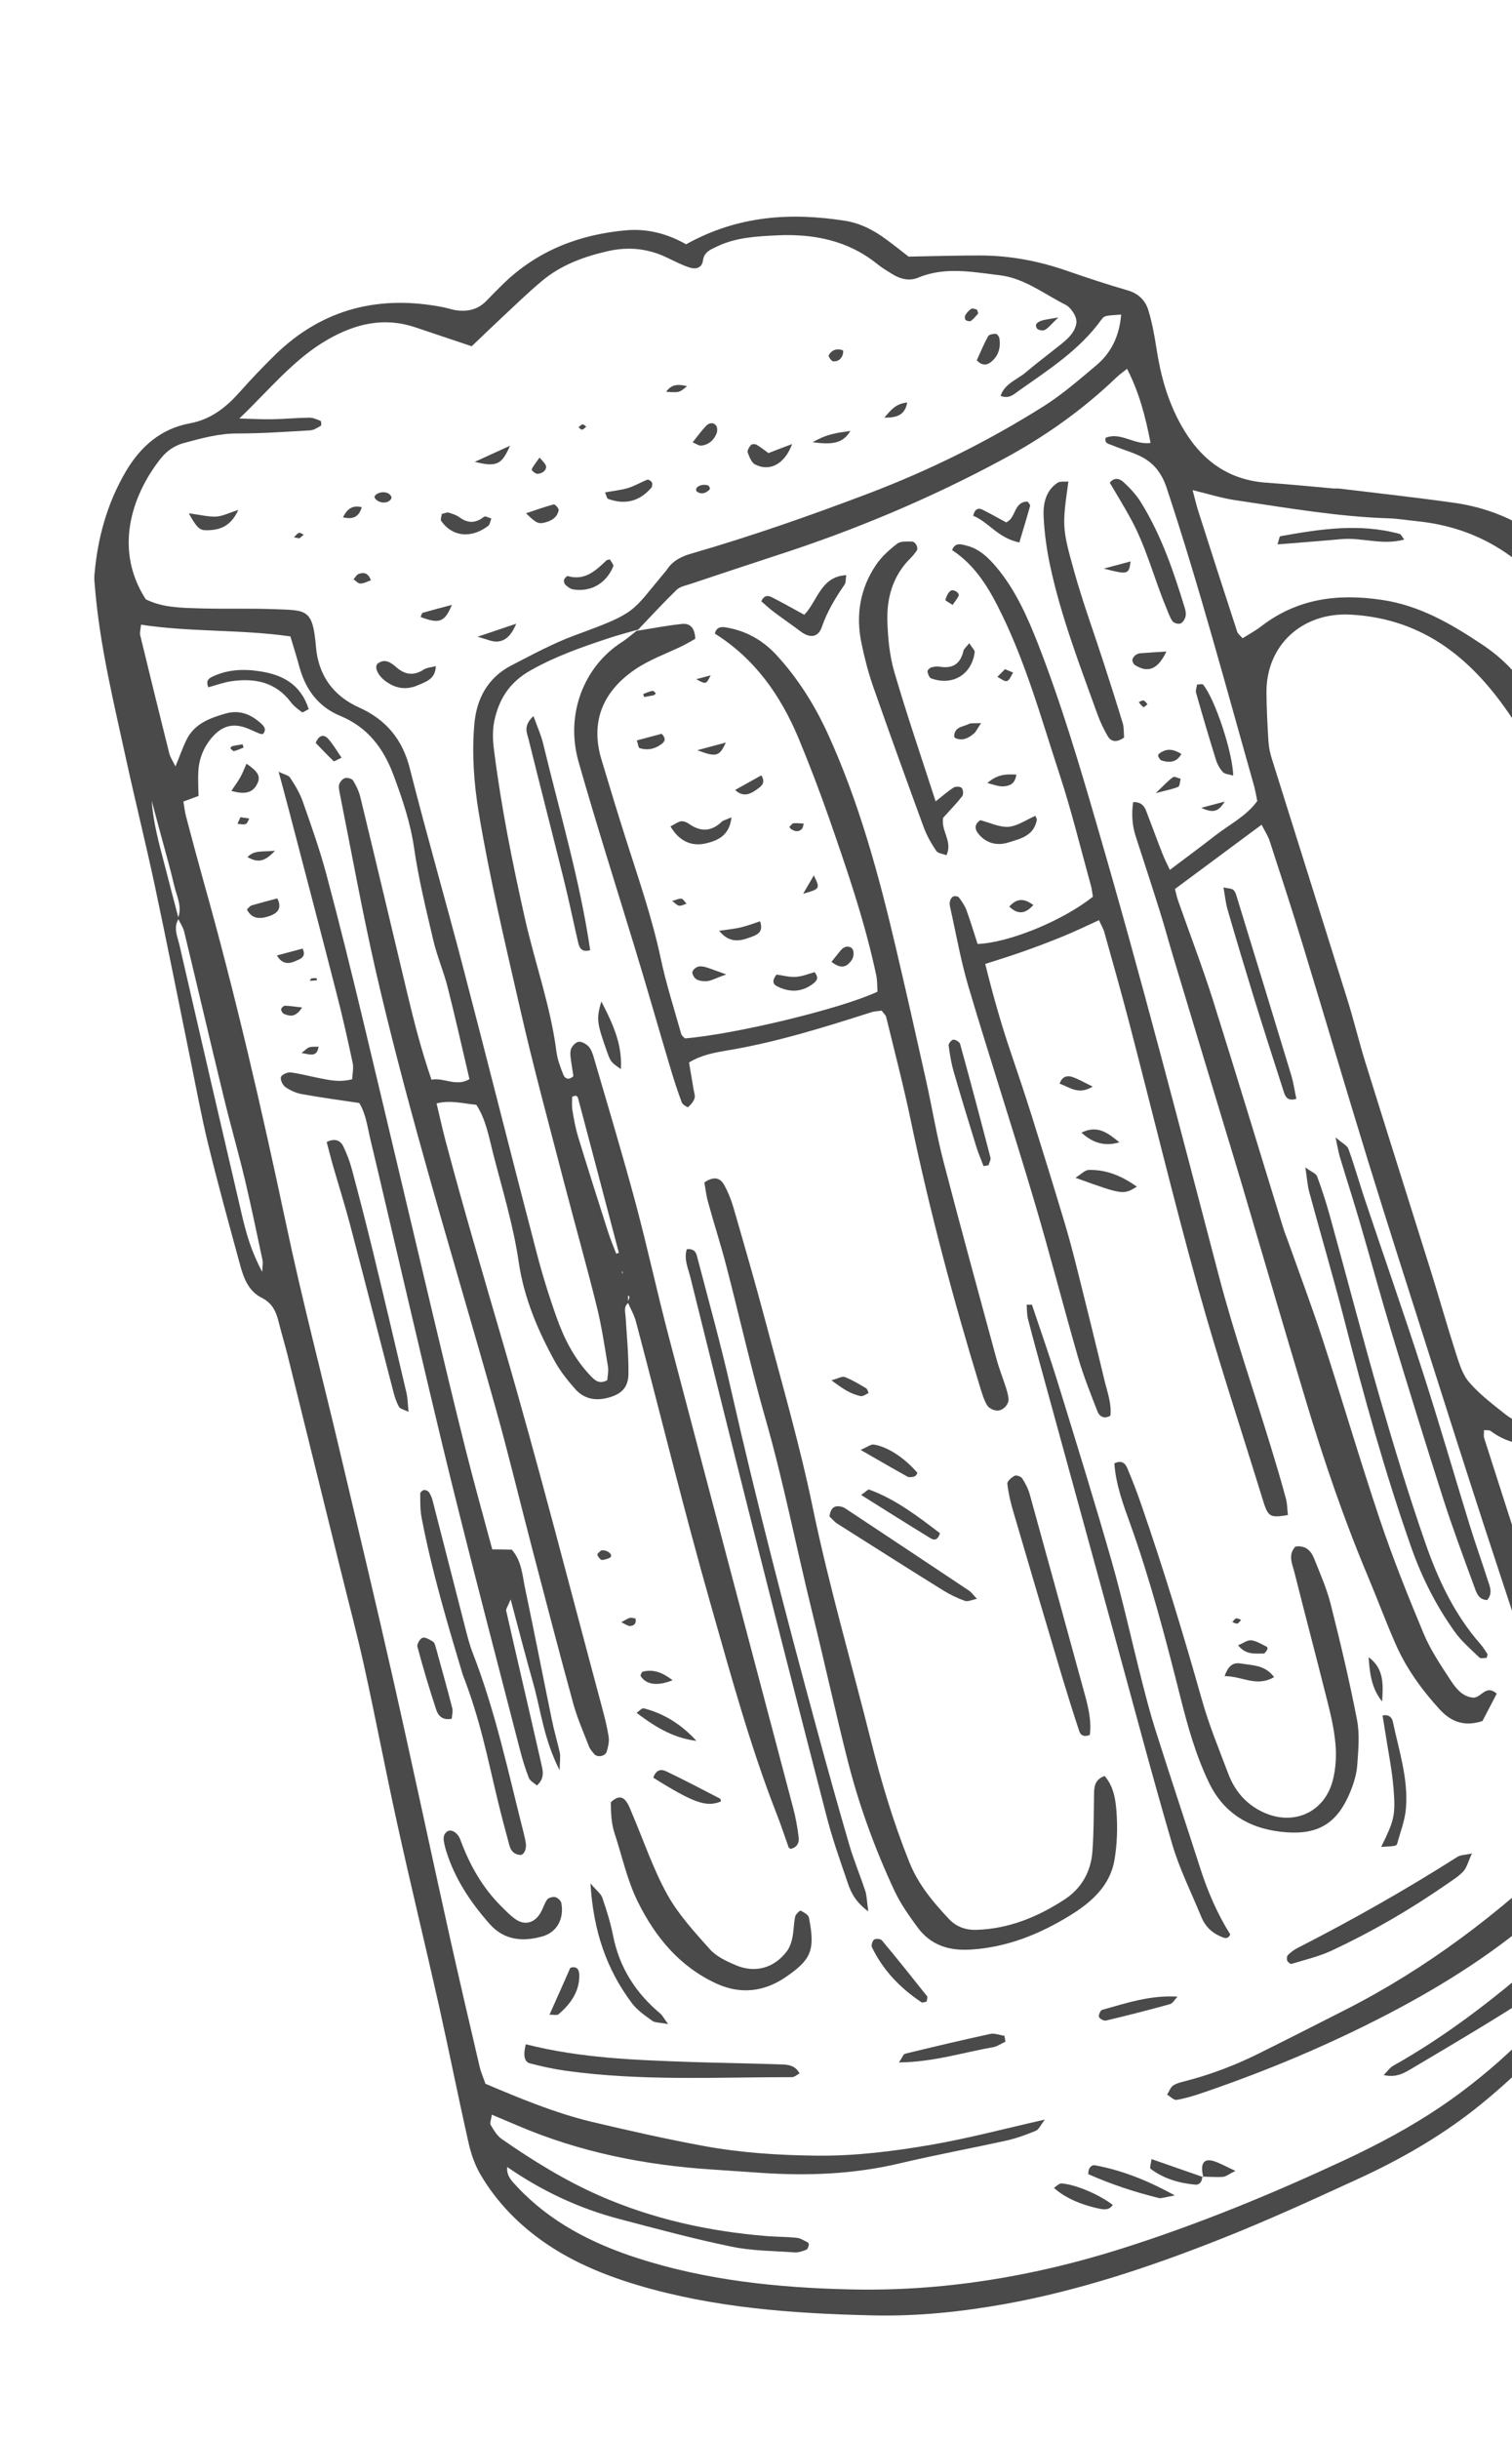 <svg width="124" height="200" viewBox="0 0 124 200" fill="none" xmlns="http://www.w3.org/2000/svg">
<path d="M56.269 20.031C60.527 17.663 64.856 17.407 69.312 18.105C70.568 18.305 71.678 18.886 72.689 19.637C73.358 20.131 74.008 20.648 74.514 21.041C76.592 21.003 78.494 20.946 80.395 20.948C82.825 20.953 85.187 21.402 87.489 22.2C89.142 22.771 90.799 23.325 92.47 23.806C93.375 24.066 93.938 24.64 94.184 25.46C94.495 26.493 94.686 27.558 94.852 28.622C95.182 30.775 95.754 32.846 96.814 34.769C98.361 37.585 100.584 39.359 103.89 39.581C105.714 39.706 107.528 39.893 109.352 40.052C109.518 40.067 109.689 40.038 109.849 40.063C112.985 40.442 116.12 40.787 119.246 41.227C124.462 41.96 128.245 44.944 131.133 49.139C133.028 51.886 134.358 54.939 135.649 58.011C136.914 61.013 137.785 64.137 138.665 67.26C140.427 73.52 141.907 79.839 143.131 86.219C144.363 92.596 145.184 99.032 145.333 105.538C145.372 107.112 145.302 108.699 145.213 110.274C144.955 114.75 143.189 118.623 140.502 122.147C138.988 124.13 137.521 126.159 136.172 128.251C135.094 129.92 134.041 131.651 133.295 133.479C131.648 137.542 131.083 141.827 131.412 146.205C131.494 147.274 131.803 148.333 132.09 149.372C132.579 151.133 133.126 152.887 133.686 154.629C134.034 155.704 134.011 156.733 133.598 157.798C132.575 160.373 131.279 162.757 129.403 164.82C126.77 167.715 124.033 170.511 120.959 172.937C118.073 175.21 114.889 177.035 111.56 178.575C107.781 180.312 104.003 182.049 100.134 183.579C94.402 185.849 88.544 187.81 82.464 188.911C78.87 189.558 75.214 189.941 71.543 189.851C65.042 189.701 58.579 189.243 52.299 187.372C49.084 186.409 46.046 185.092 43.416 182.942C41.788 181.606 40.416 180.047 39.369 178.24C38.923 177.464 38.624 176.573 38.422 175.69C37.582 171.952 36.832 168.198 36.002 164.466C34.889 159.514 33.685 154.578 32.596 149.62C31.646 145.315 30.827 140.984 29.878 136.678C29.287 133.998 28.576 131.343 27.92 128.672C26.48 122.853 25.05 117.04 23.61 111.222C23.369 110.255 23.077 109.294 22.835 108.327C22.627 107.488 22.297 106.827 21.441 106.4C20.408 105.884 19.986 104.821 19.703 103.763C18.805 100.475 17.897 97.182 17.086 93.871C16.531 91.607 16.113 89.316 15.648 87.037C14.666 82.23 13.714 77.405 12.693 72.608C11.964 69.189 11.117 65.803 10.372 62.389C9.349 57.677 8.185 52.986 7.787 48.158C7.757 47.825 7.717 47.487 7.742 47.165C7.997 44.139 8.779 41.27 10.332 38.638C11.534 36.603 13.207 35.149 15.562 34.714C17.324 34.387 18.549 33.394 19.682 32.119C20.619 31.067 21.596 30.038 22.61 29.05C26.508 25.279 31.168 24.158 36.417 25.206C36.742 25.272 37.063 25.391 37.392 25.439C38.349 25.575 39.202 25.389 39.901 24.656C40.36 24.175 40.831 23.708 41.31 23.238C44.134 20.513 47.569 19.209 51.417 18.877C53.12 18.744 54.723 19.159 56.269 20.031ZM14.65 75.331C14.191 76.067 14.555 76.788 14.718 77.494C16.414 84.872 18.119 92.256 19.839 99.627C20.198 101.159 20.629 102.671 21.505 104.286C21.519 103.796 21.575 103.56 21.531 103.333C21.063 101.14 20.608 98.935 20.092 96.755C19.553 94.488 18.902 92.251 18.357 89.993C17.255 85.465 16.2 80.924 15.107 76.401C15.013 76.017 14.765 75.666 14.589 75.296C14.971 74.367 14.505 73.52 14.299 72.655C13.94 71.123 13.501 69.613 13.094 68.094C12.877 67.283 12.66 66.472 12.442 65.661C12.566 67.426 13.021 69.094 13.463 70.774C13.852 72.289 14.251 73.81 14.65 75.331ZM51.537 106.824C51.127 107.138 51.282 107.557 51.304 107.96C51.403 109.536 51.559 111.105 51.538 112.679C51.52 113.791 50.944 114.312 49.904 114.599C48.849 114.891 47.889 114.713 47.165 113.885C46.564 113.202 45.977 112.473 45.536 111.687C44.117 109.127 42.973 106.417 42.547 103.523C42.1 100.455 41.194 97.519 40.429 94.536C40.087 93.196 39.844 91.778 39.065 90.589C37.973 90.49 36.953 90.184 35.804 90.475C36.073 91.604 36.281 92.571 36.538 93.533C38.031 99.167 39.688 104.749 41.314 110.339C44.177 120.165 46.708 130.089 49.367 139.979C49.582 140.782 49.791 141.595 49.917 142.414C49.977 142.798 49.871 143.227 49.761 143.614C49.648 144.02 48.98 144.131 48.724 143.816C48.572 143.627 48.393 143.436 48.307 143.212C47.858 142.045 47.346 140.895 47.018 139.705C45.873 135.529 44.787 131.345 43.69 127.156C42.68 123.293 41.75 119.409 40.677 115.563C38.701 108.508 36.592 101.496 34.633 94.436C33.27 89.543 31.971 84.632 30.834 79.687C29.718 74.821 28.836 69.91 27.857 65.016C27.811 64.781 27.755 64.507 27.825 64.292C27.892 64.095 28.107 63.85 28.298 63.798C28.499 63.753 28.856 63.845 28.956 63.997C29.213 64.414 29.431 64.876 29.548 65.347C30.842 70.685 32.112 76.029 33.38 81.365C33.939 83.704 34.529 86.035 35.386 88.532C36.413 88.326 37.399 89.144 38.5 88.482C37.894 85.9 37.337 83.408 36.706 80.926C36.379 79.642 35.843 78.405 35.539 77.114C34.952 74.604 34.328 72.086 33.962 69.542C33.657 67.451 33.002 65.513 32.274 63.56C31.45 61.343 30.147 59.63 27.913 58.703C26.083 57.949 25.04 56.507 24.538 54.63C24.325 53.835 24.072 53.05 23.814 52.182C19.71 51.594 15.627 51.845 11.564 51.22C11.529 51.63 11.442 51.875 11.499 52.09C12.28 55.324 13.08 58.561 13.885 61.788C13.958 62.093 14.158 62.363 14.39 62.846C14.741 61.994 14.981 61.299 15.301 60.65C15.954 59.333 17.213 58.877 18.51 58.504C19.675 58.175 20.63 58.592 21.472 59.38C21.736 59.633 21.838 59.887 21.554 60.194C21.466 60.183 21.382 60.189 21.306 60.158C21.077 60.066 20.845 59.966 20.622 59.864C19.265 59.222 18.276 59.41 17.338 60.522C16.68 61.312 16.317 62.245 16.266 63.264C16.229 63.922 16.27 64.584 16.282 65.263C15.879 65.413 15.521 65.543 15.041 65.723C15.114 66.121 15.145 66.522 15.249 66.912C15.714 68.679 16.187 70.444 16.678 72.213C19.297 81.509 21.458 90.909 23.462 100.361C24.783 106.629 26.419 112.83 27.886 119.067C29.361 125.303 30.852 131.534 32.261 137.778C33.818 144.673 35.281 151.594 36.814 158.495C37.623 162.148 38.481 165.796 39.331 169.446C39.441 169.919 39.648 170.375 39.812 170.86C42.696 172.081 45.536 173.263 48.541 173.984C51.617 174.711 54.702 175.41 57.802 175.977C60.831 176.529 63.899 176.721 66.985 176.755C70.165 176.789 73.297 176.393 76.409 175.857C79.422 175.331 82.398 174.542 85.692 173.796C85.33 174.259 85.2 174.601 84.965 174.707C84.197 175.023 83.407 175.32 82.604 175.501C79.683 176.148 76.735 176.69 73.817 177.379C70.052 178.277 66.256 178.424 62.42 178.165C61.093 178.078 59.771 177.98 58.444 177.893C52.92 177.54 47.565 176.478 42.462 174.292C41.788 174.003 41.116 173.723 40.338 173.395C40.283 173.793 40.152 174.067 40.236 174.223C40.485 174.642 40.746 175.109 41.134 175.38C43.668 177.139 46.285 178.764 49.108 180.011C53.486 181.94 58.105 182.961 62.863 183.348C63.69 183.416 64.523 183.406 65.347 183.492C65.655 183.528 65.954 183.721 66.24 183.866C66.298 183.893 66.348 184.016 66.332 184.08C66.292 184.219 66.237 184.429 66.136 184.465C65.835 184.58 65.493 184.705 65.181 184.687C63.444 184.564 61.681 184.568 59.984 184.213C56.89 183.576 53.839 182.749 50.786 181.947C47.458 181.075 44.385 179.623 41.556 177.654L41.446 177.658L41.611 177.605C41.476 178.374 41.975 178.837 42.431 179.328C45.135 182.2 48.513 183.929 52.201 185.131C57.877 186.976 63.758 187.582 69.668 187.72C77.303 187.907 84.76 186.668 92.034 184.361C98.303 182.374 104.381 179.868 110.335 177.088C113.053 175.814 115.686 174.41 118.175 172.728C122.626 169.712 126.387 165.969 129.768 161.824C130.032 161.506 130.32 161.182 130.493 160.811C130.642 160.507 131.011 160.102 130.525 159.848C128.911 161.108 127.412 162.447 125.751 163.531C122.541 165.61 119.245 167.558 115.957 169.505C115.28 169.908 114.562 170.407 113.477 170.144C113.799 169.819 113.98 169.54 114.239 169.394C118.536 166.981 122.422 163.989 126.125 160.763C127.881 159.236 129.583 157.638 131.209 155.975C132.212 154.948 131.789 154.004 130.238 153.559C129.101 154.503 127.915 155.417 126.801 156.415C122.869 159.931 118.463 162.731 113.795 165.158C108.911 167.702 103.853 169.816 98.653 171.593C97.942 171.835 97.227 172.06 96.492 172.181C96.263 172.216 95.974 171.902 95.712 171.75C95.881 171.492 95.991 171.139 96.232 170.989C96.576 170.777 97.006 170.696 97.404 170.59C99.426 170.057 101.364 169.307 103.229 168.381C105.614 167.197 107.984 165.991 110.354 164.785C117.006 161.4 122.884 156.936 128.243 151.775C128.771 151.267 129.261 150.71 129.832 150.105C129.609 149.177 129.462 148.278 129.172 147.419C128.473 145.288 127.697 143.186 126.982 141.059C125.194 135.692 123.415 130.322 121.659 124.946C120.164 120.353 118.701 115.75 117.239 111.156C115.551 105.839 113.84 100.536 112.199 95.206C110.361 89.238 108.603 83.249 106.781 77.277C105.931 74.488 105.028 71.721 104.125 68.955C103.982 68.516 103.711 68.111 103.462 67.624C101.024 69.436 98.698 71.159 96.359 72.894C96.442 73.204 96.504 73.528 96.613 73.84C97.55 76.512 98.565 79.155 99.424 81.848C101.402 88.119 103.301 94.411 105.24 100.693C105.362 101.086 105.527 101.477 105.665 101.866C106.608 104.528 107.607 107.175 108.481 109.864C110.078 114.771 111.525 119.727 113.167 124.614C114.224 127.765 115.462 130.859 116.744 133.925C117.316 135.297 118.164 136.553 118.986 137.807C119.433 138.489 119.987 139.158 120.868 139.203C121.518 139.148 121.87 138.108 122.748 138.87C122.347 139.634 121.943 140.415 121.578 141.118C120.088 141.603 119.003 141.178 118.077 140.173C116.606 138.564 115.337 136.816 114.46 134.818C113.657 132.996 112.967 131.119 112.193 129.281C110.223 124.601 108.587 119.798 107.123 114.941C105.296 108.885 103.532 102.812 101.735 96.74C101.214 94.987 100.675 93.231 100.147 91.481C98.85 87.183 97.544 82.88 96.255 78.581C95.87 77.303 95.525 76.015 95.127 74.749C94.481 72.69 93.809 70.628 93.14 68.575C92.838 67.641 92.793 66.707 92.933 65.766C93.577 65.756 93.832 66.071 93.991 66.472C94.44 67.638 94.865 68.811 95.322 69.976C95.487 70.4 95.699 70.812 95.94 71.327C97.273 70.322 98.476 69.437 99.653 68.517C100.815 67.609 102.188 66.943 103.111 65.681C103.016 65.229 102.951 64.829 102.845 64.431C100.529 56.265 98.346 48.055 95.674 39.992C95.239 38.686 94.505 37.825 93.3 37.305C92.615 37.003 91.886 36.797 91.202 36.503C90.963 36.405 90.535 36.367 90.681 35.893C91.921 35.399 92.999 36.499 94.358 36.322C93.938 34.151 93.426 32.175 92.431 30.242C92.094 30.512 91.82 30.696 91.59 30.919C88.811 33.59 85.703 35.795 82.315 37.623C76.366 40.836 70.162 43.445 63.739 45.524C61.364 46.297 58.995 47.093 56.624 47.882C56.233 48.012 55.769 48.094 55.492 48.364C54.376 49.447 53.327 50.589 52.255 51.712L52.334 51.623C51.535 51.854 50.73 52.061 49.939 52.324C47.723 53.054 45.533 53.82 43.492 54.98C41.931 55.867 41.036 57.104 40.603 58.831C40.367 59.763 40.4 60.65 40.519 61.538C41.102 66.163 42.02 70.733 43.043 75.282C43.859 78.933 45.151 82.481 45.631 86.213C45.712 86.865 45.952 87.508 46.202 88.123C46.311 88.401 46.612 88.635 47.025 88.235C46.986 87.964 46.927 87.647 46.884 87.327C46.835 86.922 46.728 86.491 46.803 86.104C46.858 85.833 47.166 85.487 47.423 85.427C47.663 85.371 48.042 85.576 48.241 85.778C48.463 86 48.59 86.35 48.684 86.665C49.849 90.665 51.053 94.647 52.131 98.671C53.1 102.289 53.887 105.956 54.84 109.578C58.224 122.461 61.642 135.343 65.043 148.23C65.259 149.033 65.402 149.855 65.502 150.672C65.555 151.093 65.362 151.485 64.847 151.598C64.794 151.561 64.694 151.537 64.679 151.481C64.344 150.548 64.038 149.599 63.673 148.682C61.492 143.088 59.923 137.295 58.279 131.54C56.091 123.851 54.197 116.083 52.152 108.355C52.005 107.807 51.709 107.306 51.482 106.779C51.53 106.638 51.595 106.501 51.625 106.357C51.632 106.321 51.547 106.259 51.501 106.211C51.5 106.433 51.518 106.625 51.537 106.824ZM88.276 26.472C88.335 25.962 87.827 25.212 87.394 24.995C85.62 24.099 83.985 22.798 81.962 22.565C79.753 22.304 77.501 21.851 75.316 22.76C74.556 23.075 73.84 22.883 73.176 22.473C72.756 22.21 72.313 21.954 71.93 21.639C69.517 19.695 66.688 19.157 63.717 19.297C62.069 19.381 60.377 19.459 58.836 20.196C58.323 20.444 57.751 20.631 57.653 21.348C57.559 22.013 57.027 22.096 56.531 21.93C55.904 21.723 55.31 21.413 54.704 21.124C53.148 20.373 51.536 20.209 49.849 20.593C47.873 21.045 46.01 21.724 44.444 23.038C43.233 24.053 42.106 25.156 40.953 26.232C40.169 26.962 39.399 27.714 38.685 28.391C37.037 27.835 35.541 27.341 34.05 26.837C31.494 25.98 29.163 26.536 26.887 27.836C24.094 29.437 22.135 31.922 19.631 34.315C20.764 34.343 21.561 34.394 22.358 34.376C23.358 34.356 24.355 34.259 25.349 34.248C25.662 34.241 25.982 34.385 26.288 34.508C26.346 34.535 26.37 34.878 26.311 34.911C26.038 35.069 25.741 35.268 25.448 35.287C23.459 35.402 21.461 35.546 19.466 35.543C17.93 35.537 16.505 35.945 15.066 36.33C14.311 36.533 13.701 36.96 13.219 37.55C11.129 40.147 9.121 44.741 11.953 49.139C13.312 49.823 14.824 49.835 16.302 49.882C18.374 49.949 20.458 49.868 22.534 49.951C25.125 50.049 25.648 49.901 25.91 53.01C26.099 55.337 27.29 57.046 29.469 58.022C31.64 59 32.999 60.604 33.602 62.982C34.975 68.393 36.521 73.748 37.934 79.148C39.976 86.962 41.939 94.796 43.982 102.61C44.46 104.459 45.028 106.292 45.673 108.097C46.29 109.824 47.136 111.455 48.426 112.805C48.756 113.143 49.12 113.548 49.803 113.169C49.823 112.831 49.924 112.412 49.855 112.03C49.586 110.389 49.339 108.734 48.942 107.127C48.1 103.731 47.149 100.372 46.267 96.986C45.035 92.228 43.739 87.487 42.652 82.699C41.432 77.35 40.154 72.008 39.254 66.582C38.86 64.19 38.694 61.788 38.901 59.381C39.083 57.261 40.021 55.544 41.969 54.545C43.67 53.671 45.358 52.75 47.142 52.093C52.304 50.207 51.727 50.251 54.525 46.919C54.576 46.854 54.637 46.795 54.685 46.722C55.16 45.982 55.875 45.628 56.706 45.389C61.586 43.978 66.371 42.304 71.121 40.503C76.197 38.581 81.027 36.187 85.613 33.296C87.15 32.322 88.537 31.107 89.936 29.931C91.194 28.869 91.811 27.451 91.947 25.795C90.624 25.886 90.584 25.862 90.309 26.234C88.511 28.719 85.976 30.327 83.533 32.055C83.147 32.329 82.768 32.729 82.056 32.46C82.405 31.437 83.422 31.131 84.123 30.534C84.879 29.888 85.681 29.29 86.46 28.663C87.234 28.055 88.156 27.425 88.276 26.472ZM130.3 75.927C130.234 75.936 130.17 75.953 130.112 75.96C130.038 75.554 129.985 75.134 129.894 74.732C128.619 69.21 127.217 63.722 124.029 58.917C120.869 54.156 116.848 50.725 110.76 50.396C106.85 50.182 103.826 52.859 103.863 56.812C103.877 58.138 103.943 59.467 104.026 60.791C104.054 61.278 104.162 61.778 104.314 62.248C106.375 68.829 108.455 75.414 110.509 81.997C111.032 83.664 111.438 85.37 111.953 87.039C113.733 92.758 115.542 98.461 117.33 104.178C118.028 106.402 118.655 108.646 119.367 110.859C119.649 111.721 119.913 112.673 120.481 113.33C121.337 114.328 122.415 115.139 123.455 115.968C124.797 117.032 126.231 116.946 127.643 116.107C128.43 115.641 129.208 115.142 129.903 114.556C131.726 113.027 133.182 111.239 133.482 108.764C133.665 107.283 133.921 105.791 133.932 104.306C133.969 99.642 133.636 94.993 132.907 90.398C132.149 85.565 131.183 80.753 130.3 75.927ZM129.157 139.539C129.426 138.572 129.634 138.107 129.674 137.619C129.935 134.362 131.297 131.526 133.007 128.843C134.616 126.324 136.229 123.787 138.08 121.441C140.982 117.766 142.498 113.661 142.654 109.025C142.685 108.028 142.732 107.027 142.695 106.031C142.482 100.37 141.843 94.737 140.828 89.171C139.235 80.394 137.136 71.734 134.481 63.224C133.037 58.6 130.949 54.242 128.234 50.214C125.336 45.919 121.405 43.24 116.146 42.731C115.402 42.658 114.659 42.525 113.912 42.503C109.656 42.365 105.478 41.627 101.29 41.01C100.181 40.847 99.099 40.498 97.806 40.188C97.991 40.88 98.103 41.361 98.247 41.834C99.307 45.155 100.376 48.474 101.46 51.789C101.521 51.985 101.731 52.133 101.904 52.334C102.452 51.992 102.958 51.719 103.418 51.366C106.39 49.07 109.72 48.646 113.344 49.192C116.422 49.646 118.98 51.142 121.478 52.8C123.02 53.818 124.348 55.082 125.319 56.671C127.491 60.231 129.347 63.944 130.543 67.961C131.783 72.112 132.584 76.372 133.535 80.591C134.881 86.537 135.739 92.537 136.139 98.609C136.36 102.01 136.479 105.413 135.899 108.815C135.486 111.219 134.498 113.256 132.698 114.872C131.716 115.757 130.7 116.703 129.531 117.272C127.165 118.426 124.68 119.142 122.234 117.326C122.126 117.244 121.926 117.29 121.705 117.263C121.707 117.493 121.661 117.735 121.725 117.94C123.011 121.976 124.313 126.008 125.623 130.037C125.662 130.155 125.838 130.236 125.957 130.331C126.1 130.259 126.331 130.231 126.377 130.117C127.802 126.88 129.972 124.133 132.06 121.333C132.374 120.916 132.476 120.181 133.264 120.26C133.71 120.302 133.607 120.935 132.973 121.974C132.754 122.331 132.479 122.643 132.28 123.012C131.115 125.123 129.912 127.218 128.828 129.375C127.916 131.187 127.584 133.16 127.66 135.193C127.714 136.602 128.046 137.936 129.157 139.539ZM50.535 102.797C50.606 102.778 50.684 102.749 50.755 102.729C49.638 98.495 48.528 94.258 47.402 90.026C47.383 89.954 47.304 89.882 47.236 89.849C47.195 89.826 47.122 89.871 46.923 89.924C46.925 90.281 46.88 90.686 46.949 91.068C47.069 91.803 47.205 92.533 47.42 93.242C48.221 95.849 49.044 98.441 49.876 101.039C50.07 101.635 50.309 102.21 50.535 102.797ZM50.977 104.289L51.062 104.446L51.057 104.268L50.977 104.289Z" fill="#4A4A4A"/>
<path d="M52.249 51.722C53.476 51.529 54.698 51.287 55.934 51.161C56.63 51.085 56.991 51.542 57.019 52.379C56.738 52.539 56.4 52.74 56.056 52.918C54.715 53.575 53.271 54.073 52.055 54.91C49.471 56.685 48.385 59.149 49.326 62.281C49.99 64.506 50.673 66.735 51.377 68.95C52.389 72.122 53.476 75.257 54.172 78.522C54.619 80.635 55.282 82.698 55.867 84.783C55.905 84.927 56.069 85.028 56.168 85.146C60.246 84.811 68.928 82.733 71.965 81.314C71.934 80.913 71.958 80.429 71.861 79.969C70.928 75.566 69.467 71.321 67.99 67.081C67.222 64.883 66.392 62.71 65.499 60.555C64.028 57.037 61.915 54.015 58.627 51.956C58.755 51.351 59.243 51.391 59.583 51.453C61.191 51.729 62.556 52.497 63.661 53.693C65.426 55.606 66.793 57.779 67.877 60.139C70.487 65.841 72.102 71.868 73.526 77.947C74.361 81.507 75.164 85.076 75.961 88.655C76.445 90.843 76.81 93.064 77.373 95.231C78.776 100.625 80.25 105.999 81.709 111.379C81.924 112.182 82.234 112.959 82.487 113.744C82.588 114.058 82.681 114.373 82.709 114.698C82.752 115.147 82.258 115.689 81.757 115.661C81.481 115.65 81.098 115.462 80.961 115.235C80.704 114.818 80.564 114.327 80.41 113.849C78.188 106.603 76.245 99.291 74.693 91.875C74.1 89.026 73.361 86.206 72.673 83.382C72.635 83.239 72.491 83.116 72.305 82.867C72.068 82.905 71.752 82.905 71.462 82.999C67.575 84.237 63.692 85.457 59.654 86.129C58.61 86.307 57.535 86.493 56.509 87.117C56.636 87.876 56.762 88.6 56.88 89.327C56.92 89.572 57.028 89.85 56.958 90.065C56.869 90.336 56.653 90.581 56.433 90.776C56.392 90.813 55.978 90.575 55.915 90.404C55.57 89.465 55.257 88.518 54.975 87.562C53.976 84.216 53.025 80.857 52.002 77.518C50.472 72.507 48.887 67.512 47.452 62.476C46.321 58.509 47.937 54.616 50.991 52.656C51.463 52.35 51.888 51.964 52.342 51.62L52.249 51.722Z" fill="#4A4A4A"/>
<path d="M105.622 124.224C104.427 124.441 104.124 124.361 103.849 123.778C103.745 123.55 103.665 123.316 103.594 123.08C101.809 117.277 99.896 111.508 98.27 105.662C96.247 98.364 94.469 90.999 92.557 83.671C91.927 81.257 91.242 78.859 90.572 76.456C90.489 76.146 90.313 75.869 90.132 75.449C89.092 75.924 88.149 76.381 87.173 76.778C86.098 77.22 85.007 77.632 83.909 78.019C82.905 78.374 81.889 78.689 80.799 79.04C81.427 81.574 82.102 83.967 82.903 86.318C83.495 88.051 84.071 89.788 84.624 91.532C85.548 94.472 86.454 97.408 87.338 100.359C87.744 101.716 88.095 103.088 88.438 104.462C89.165 107.369 89.885 110.279 90.579 113.186C90.811 114.147 91.174 115.089 91.065 116.082C90.539 116.376 90.17 116.143 90.013 115.75C89.439 114.276 88.85 112.806 88.411 111.296C87.168 106.975 86.052 102.621 84.77 98.311C83.038 92.486 81.15 86.71 79.421 80.893C78.785 78.745 78.402 76.521 77.908 74.326C77.876 74.173 77.869 73.988 77.922 73.837C77.964 73.706 78.081 73.539 78.198 73.499C78.323 73.457 78.571 73.493 78.639 73.585C78.88 73.913 79.125 74.256 79.259 74.629C79.602 75.56 79.882 76.508 80.172 77.401C82.763 77.304 87.167 75.485 89.627 73.53C89.58 73.261 89.558 72.926 89.467 72.618C88.625 69.571 87.877 66.491 86.894 63.49C85.366 58.837 84.068 54.088 81.815 49.689C80.9 47.897 79.818 46.244 78.082 45.107C78.334 44.426 78.876 44.638 79.298 44.747C80.305 45.006 81.027 45.698 81.685 46.468C83.27 48.344 84.246 50.555 85.128 52.798C87.034 57.683 88.524 62.704 89.984 67.741C93.551 79.97 96.728 92.303 99.962 104.63C101.208 109.375 102.82 114.023 104.247 118.711C104.661 120.066 105.067 121.423 105.432 122.783C105.576 123.256 105.564 123.753 105.622 124.224Z" fill="#4A4A4A"/>
<path d="M57.765 96.956C58.464 96.479 59.017 96.51 59.371 97.131C59.694 97.701 59.949 98.332 60.135 98.963C61.038 102.079 61.941 105.195 62.773 108.33C64.114 113.4 65.585 118.443 66.644 123.571C67.978 130.015 69.822 136.322 71.418 142.695C72.266 146.082 73.265 149.428 74.572 152.682C75.301 154.515 76.514 155.955 77.825 157.35C78.421 157.983 79.186 158.264 80.075 158.239C82.737 158.156 85.101 157.182 87.286 155.761C88.694 154.847 89.468 153.472 89.591 151.803C89.709 150.237 89.694 148.656 89.724 147.08C89.734 146.481 89.788 145.921 90.586 145.622C91.316 146.44 91.489 147.527 91.563 148.539C91.659 149.851 91.622 151.207 91.398 152.503C91.041 154.636 89.486 155.99 87.775 157.045C85.28 158.583 82.607 159.674 79.597 159.859C77.785 159.969 76.3 159.481 75.233 158.011C74.548 157.078 73.863 156.111 73.37 155.067C71.75 151.598 70.437 148.003 69.502 144.291C68.482 140.26 67.597 136.194 66.6 132.157C65.306 126.913 64.282 121.596 62.795 116.395C61.605 112.24 60.659 108.01 59.572 103.827C59.115 102.058 58.546 100.318 58.063 98.547C57.913 98.016 57.855 97.452 57.765 96.956Z" fill="#4A4A4A"/>
<path d="M44.031 146.403C43.806 146.199 43.472 146.033 43.37 145.779C43.069 145.007 42.83 144.21 42.623 143.405C40.814 136.398 38.981 129.398 37.235 122.375C35.832 116.725 34.525 111.05 33.185 105.383C32.25 101.415 31.34 97.449 30.389 93.485C30.138 92.453 30.024 91.358 29.463 90.443C27.848 90.203 26.291 89.99 24.75 89.712C24.284 89.624 23.801 89.412 23.413 89.141C23.192 88.987 22.976 88.559 23.04 88.321C23.082 88.13 23.56 87.909 23.814 87.934C24.552 88.018 25.28 88.223 26.018 88.367C26.909 88.545 27.798 88.776 28.881 88.494C28.902 88.062 29.012 87.581 28.921 87.146C28.522 85.275 28.107 83.409 27.626 81.552C26.327 76.48 24.994 71.408 23.67 66.343C23.425 65.394 23.161 64.442 22.85 63.281C23.283 63.497 23.657 63.559 23.801 63.776C24.207 64.4 24.603 65.053 24.843 65.756C25.531 67.719 26.227 69.68 26.764 71.684C27.818 75.62 28.793 79.578 29.745 83.541C31.682 91.63 33.587 99.727 35.509 107.82C36.394 111.538 37.281 115.263 38.214 118.967C38.884 121.626 39.625 124.265 40.369 127.041C40.838 127.043 41.386 127.049 41.969 127.064C42.795 127.984 42.837 129.192 43.076 130.304C43.829 133.878 44.528 137.474 45.265 141.052C45.446 141.95 45.715 142.824 45.911 143.717C45.97 144 45.915 144.304 45.895 145.153C44.582 142.573 44.359 140.247 43.733 138.037C43.124 135.89 42.568 133.721 41.878 131.145C41.642 131.728 41.481 131.924 41.514 132.077C42.45 136.207 43.42 140.336 44.356 144.466C44.489 145.087 44.748 145.768 44.031 146.403Z" fill="#4A4A4A"/>
<path d="M91.388 119.992C91.953 119.713 92.275 119.959 92.443 120.366C92.863 121.361 93.252 122.365 93.602 123.387C95.422 128.653 97.043 133.971 98.557 139.335C99.139 141.412 99.966 143.415 100.729 145.435C101.245 146.788 102.101 147.854 103.459 148.53C105.968 149.784 108.637 148.677 109.316 145.93C109.555 144.979 109.61 143.942 109.519 142.969C109.411 141.736 109.117 140.511 108.811 139.306C107.942 135.84 107.025 132.387 106.156 128.921C105.979 128.227 105.603 127.493 106.238 126.811C107.049 126.688 107.51 127.135 107.77 127.79C108.262 129.022 108.804 130.249 109.131 131.533C109.921 134.671 110.673 137.827 111.286 141.004C111.521 142.202 111.397 143.488 111.31 144.722C111.259 145.452 111.031 146.194 110.755 146.882C109.739 149.387 108.237 150.429 105.554 150.244C102.749 150.05 100.457 148.874 99.158 146.188C98.065 143.924 97.396 141.521 96.792 139.109C95.594 134.351 94.358 129.611 92.701 124.984C92.112 123.361 91.509 121.715 91.388 119.992Z" fill="#4A4A4A"/>
<path d="M84.628 106.974C85.36 109.164 86.131 111.344 86.807 113.549C88.3 118.391 89.804 123.238 91.194 128.107C92.1 131.298 92.81 134.551 93.629 137.767C93.977 139.131 94.326 140.495 94.754 141.837C95.96 145.639 97.219 149.418 98.441 153.215C99.052 155.114 99.838 156.932 100.895 158.618C100.673 159.095 100.324 158.873 100.054 158.758C99.34 158.446 98.824 157.92 98.528 157.198C97.712 155.201 96.731 153.256 96.127 151.194C94.421 145.369 92.883 139.5 91.275 133.659C89.407 126.847 87.539 120.035 85.671 113.223C85.212 111.539 84.744 109.858 84.308 108.168C84.206 107.786 84.233 107.378 84.195 106.98C84.332 106.985 84.476 106.981 84.628 106.974Z" fill="#4A4A4A"/>
<path d="M50.093 147.778C50.572 147.309 50.987 147.266 51.289 147.629C51.55 147.934 51.684 148.341 51.844 148.715C52.786 150.926 53.558 153.234 54.715 155.327C55.626 156.975 56.948 158.41 58.214 159.827C58.739 160.419 59.558 160.805 60.308 161.124C61.909 161.819 63.471 161.384 64.519 160.012C64.759 159.701 64.902 159.279 64.983 158.882C65.103 158.313 65.089 157.72 65.212 157.159C65.252 156.961 65.6 156.637 65.659 156.664C65.924 156.798 66.295 157.005 66.341 157.24C66.869 159.911 66.531 160.683 64.434 162.114C62.719 163.282 60.805 163.581 58.756 162.647C55.721 161.245 53.744 158.826 52.322 155.968C51.439 154.202 51.024 152.208 50.4 150.321C50.115 149.451 50.106 148.559 50.093 147.778Z" fill="#4A4A4A"/>
<path d="M77.349 67.053C77.143 68.131 78.156 68.984 77.618 70.126C77.33 70.007 76.922 69.98 76.781 69.77C76.37 69.156 75.997 68.498 75.744 67.807C74.346 63.989 72.963 60.166 71.621 56.332C71.214 55.163 70.896 53.944 70.648 52.732C70.17 50.44 70.531 48.255 71.85 46.308C72.302 45.642 72.941 45.07 73.592 44.571C73.868 44.361 74.366 44.407 74.765 44.402C75.081 44.403 75.345 44.911 75.179 45.152C75.037 45.352 74.886 45.554 74.711 45.729C73.238 47.163 72.717 48.973 72.774 50.935C72.816 52.33 72.954 53.768 73.345 55.103C74.369 58.605 75.549 62.055 76.733 65.71C77.338 65.232 77.757 64.856 78.225 64.568C78.385 64.466 78.775 64.489 78.877 64.615C78.999 64.753 79.02 65.148 78.912 65.287C78.455 65.87 77.933 66.402 77.349 67.053Z" fill="#4A4A4A"/>
<path d="M71.207 156.729C69.939 155.782 69.69 154.885 69.405 154.041C68.834 152.387 68.263 150.734 67.819 149.046C65.715 140.908 63.635 132.764 61.579 124.613C59.908 117.995 58.271 111.377 56.624 104.753C56.438 103.994 56.065 103.241 56.325 102.43C57.055 102.354 57.115 102.832 57.213 103.198C58.137 106.743 59.125 110.271 59.928 113.84C62.046 123.175 64.45 132.434 66.96 141.674C67.829 144.884 68.724 148.096 69.656 151.289C70.031 152.561 70.549 153.794 70.963 155.055C71.085 155.415 71.082 155.816 71.207 156.729Z" fill="#4A4A4A"/>
<path d="M121.962 131.197C121.23 131.172 121.074 130.557 120.888 130.053C120.03 127.709 119.158 125.378 118.393 123C116.924 118.408 115.503 113.803 114.105 109.192C113.215 106.252 112.41 103.28 111.552 100.331C111.018 98.497 110.428 96.678 109.878 94.848C109.766 94.46 109.699 94.052 109.53 93.262C110.075 93.738 110.482 93.919 110.584 94.207C111.068 95.535 111.45 96.898 111.894 98.237C113.477 102.968 115.13 107.673 116.658 112.42C118.01 116.609 119.23 120.842 120.528 125.053C120.993 126.565 121.527 128.05 122.006 129.549C122.183 130.081 122.444 130.642 121.962 131.197Z" fill="#4A4A4A"/>
<path d="M121.928 135.937C121.74 135.936 121.446 136.015 121.334 135.917C120.622 135.23 119.85 134.576 119.285 133.772C117.784 131.669 116.628 129.388 115.76 126.945C113.579 120.745 111.835 114.428 110.206 108.064C109.313 104.604 108.303 101.184 107.371 97.735C107.226 97.195 107.192 96.624 107.053 95.724C107.573 96.105 107.938 96.228 108.016 96.454C108.418 97.54 108.776 98.654 109.084 99.773C110.458 104.74 111.75 109.721 113.179 114.673C114.332 118.66 115.544 122.639 116.909 126.56C117.946 129.538 119.292 132.399 121.414 134.813C121.633 135.061 121.804 135.348 121.99 135.63C122.009 135.668 121.959 135.766 121.928 135.937Z" fill="#4A4A4A"/>
<path d="M92.189 60.477C91.599 60.883 91.133 60.863 90.831 60.339C90.497 59.763 90.216 59.157 89.99 58.535C88.552 54.54 87.022 50.578 86.129 46.419C85.85 45.122 85.666 43.799 85.592 42.473C85.529 41.381 85.71 40.276 86.727 39.586C86.936 39.445 87.287 39.513 87.62 39.483C87.118 43.112 87.072 43.226 88.13 46.983C88.828 49.463 89.716 51.884 90.51 54.339C91.049 56.002 91.58 57.666 92.088 59.337C92.188 59.711 92.155 60.129 92.189 60.477Z" fill="#4A4A4A"/>
<path d="M37.948 137.312C36.792 133.445 35.448 128.999 34.572 124.426C34.451 123.786 34.468 123.116 34.463 122.461C34.461 122.36 34.654 122.189 34.77 122.175C34.901 122.156 35.104 122.247 35.176 122.356C35.313 122.549 35.411 122.787 35.473 123.018C36.364 126.469 37.238 129.925 38.129 133.377C38.315 134.102 38.493 134.83 38.764 135.525C40.643 140.339 41.696 145.384 42.964 150.371C43.028 150.609 43.076 150.852 43.118 151.105C43.203 151.611 42.971 152.116 42.66 152.097C42.184 152.071 41.897 151.764 41.784 151.343C41.433 150.065 41.096 148.775 40.785 147.486C40.006 144.26 39.386 140.992 37.948 137.312Z" fill="#4A4A4A"/>
<path d="M89.377 142.255C88.917 142.447 88.631 142.302 88.513 141.958C88.019 140.463 87.548 138.961 87.094 137.455C85.743 132.925 84.399 128.385 83.07 123.84C82.863 123.129 82.693 122.399 82.614 121.661C82.593 121.454 82.953 121.144 83.206 121.008C83.349 120.936 83.733 121.063 83.835 121.223C84.1 121.638 84.331 122.088 84.457 122.557C85.987 128.078 87.502 133.604 89.015 139.122C89.294 140.164 89.515 141.212 89.377 142.255Z" fill="#4A4A4A"/>
<path d="M43.12 167.621C47.665 168.773 52.134 168.913 56.6 169.072C58.999 169.153 61.402 169.183 63.802 169.264C64.447 169.287 65.159 169.241 65.57 170.009C65.368 170.114 65.165 170.313 64.962 170.317C58.757 170.317 52.541 170.654 46.36 169.787C45.377 169.65 44.407 169.432 43.454 169.185C42.993 169.053 42.894 168.525 43.12 167.621Z" fill="#4A4A4A"/>
<path d="M26.791 93.64C27.485 93.3 27.917 93.517 28.159 94.006C28.447 94.602 28.683 95.229 28.854 95.865C29.476 98.187 30.074 100.516 30.64 102.852C31.561 106.637 32.449 110.43 33.338 114.223C33.441 114.673 33.441 115.15 33.504 115.764C33.121 115.577 32.827 115.528 32.732 115.366C32.526 115.012 32.394 114.613 32.287 114.215C31.096 109.642 29.929 105.063 28.73 100.492C28.309 98.892 27.81 97.313 27.347 95.715C27.144 95.019 26.972 94.316 26.791 93.64Z" fill="#4A4A4A"/>
<path d="M120.712 151.978C120.409 152.63 120.302 153.119 120.006 153.446C119.623 153.864 119.109 154.172 118.636 154.503C115.639 156.584 112.497 158.407 109.194 159.948C108.156 160.431 107.016 160.693 105.913 161.031C105.826 161.055 105.619 160.889 105.569 160.766C105.517 160.635 105.531 160.401 105.618 160.309C105.848 160.086 106.108 159.88 106.393 159.735C110.883 157.441 115.265 154.963 119.524 152.254C119.787 152.09 120.141 152.106 120.712 151.978Z" fill="#4A4A4A"/>
<path d="M36.581 151.74C36.553 151.637 36.503 151.48 36.466 151.311C36.393 150.912 36.251 150.507 36.659 150.185C36.97 149.948 37.53 150.224 37.762 150.869C38.518 152.925 39.572 154.791 41.137 156.34C41.487 156.69 41.84 157.055 42.24 157.34C43.005 157.902 43.828 157.699 44.325 156.85C44.537 156.495 44.637 156.075 44.881 155.746C44.995 155.596 45.355 155.508 45.547 155.559C45.748 155.608 46.002 155.855 46.037 156.05C46.276 157.358 45.658 158.453 44.459 158.782C42.841 159.233 41.321 159.095 40.128 157.727C38.595 155.981 37.297 154.062 36.581 151.74Z" fill="#4A4A4A"/>
<path d="M91.012 39.58C91.443 39.055 91.892 39.301 92.142 39.533C92.683 40.027 93.2 40.587 93.58 41.21C95.246 43.9 96.255 46.868 97.172 49.878C97.242 50.106 97.283 50.385 97.212 50.6C97.15 50.813 96.975 51.081 96.784 51.132C96.603 51.189 96.25 51.079 96.15 50.927C95.924 50.596 95.8 50.194 95.64 49.82C94.628 47.38 93.986 44.791 92.698 42.469C92.163 41.487 91.573 40.529 91.012 39.58Z" fill="#4A4A4A"/>
<path d="M43.75 58.712C44.061 59.584 44.37 60.259 44.541 60.963C45.898 66.6 47.561 72.171 48.401 77.912C47.693 78.102 47.523 77.721 47.42 77.305C47.026 75.613 46.678 73.899 46.26 72.213C45.3 68.345 44.309 64.486 43.349 60.618C43.229 60.105 42.872 59.536 43.75 58.712Z" fill="#4A4A4A"/>
<path d="M106.314 90.101C105.485 90.349 105.37 89.792 105.223 89.337C104.407 86.803 103.592 84.268 102.808 81.725C102.075 79.34 101.358 76.949 100.665 74.553C100.512 74.014 100.46 73.44 100.339 72.765C100.73 72.856 101.007 72.842 101.153 72.973C101.322 73.124 101.388 73.404 101.458 73.633C102.945 78.484 104.433 83.336 105.904 88.191C106.088 88.815 106.179 89.473 106.314 90.101Z" fill="#4A4A4A"/>
<path d="M80.123 131.099C79.709 131.176 79.373 131.351 79.128 131.263C78.505 131.038 77.899 130.749 77.336 130.397C74.442 128.598 71.566 126.77 68.692 124.949C68.425 124.782 68.219 124.522 68.026 124.343C68.12 123.611 68.467 123.381 69.08 123.566C69.154 123.589 69.24 123.626 69.303 123.669C72.694 125.922 76.09 128.165 79.475 130.429C79.673 130.563 79.816 130.78 80.123 131.099Z" fill="#4A4A4A"/>
<path d="M54.796 165.967C54.069 165.829 53.71 165.857 53.488 165.695C52.895 165.266 52.257 164.824 51.822 164.25C49.74 161.475 48.659 158.33 48.424 154.43C48.933 155.027 49.281 155.275 49.394 155.602C49.742 156.617 50.072 157.654 50.277 158.706C50.797 161.346 52.152 163.445 54.201 165.146C54.317 165.26 54.394 165.419 54.796 165.967Z" fill="#4A4A4A"/>
<path d="M80.665 95.619C80.464 95.093 80.24 94.573 80.071 94.039C79.437 91.993 78.812 89.945 78.218 87.888C78.013 87.184 77.892 86.45 77.798 85.716C77.776 85.569 78.048 85.249 78.184 85.247C78.371 85.248 78.694 85.434 78.739 85.601C79.594 88.695 80.419 91.807 81.226 94.914C81.275 95.097 81.125 95.333 81.071 95.544C80.931 95.564 80.794 95.593 80.665 95.619Z" fill="#4A4A4A"/>
<path d="M69.402 47.16C69.35 47.506 69.378 47.771 69.261 47.939C68.513 49.026 67.838 50.136 67.402 51.403C67.108 52.275 66.422 52.356 65.651 51.77C64.935 51.229 64.186 50.722 63.47 50.181C63.096 49.898 62.755 49.58 62.435 49.308C62.671 48.759 63.024 48.835 63.3 48.974C64.176 49.413 65.023 49.901 65.96 50.409C67.055 49.28 67.301 47.271 69.402 47.16Z" fill="#4A4A4A"/>
<path d="M101.137 63.594C100.812 63.493 100.453 63.487 100.284 63.303C100.017 63.008 99.811 62.62 99.701 62.24C99.141 60.438 98.603 58.622 98.092 56.808C98.036 56.601 98.14 56.352 98.174 56.129C98.378 56.126 98.608 56.064 98.671 56.141C99.632 57.307 101.085 61.648 101.137 63.594Z" fill="#4A4A4A"/>
<path d="M37.05 140.927C36.3 141.085 35.944 140.678 35.79 140.233C35.218 138.512 34.702 136.775 34.231 135.018C34.175 134.811 34.459 134.343 34.658 134.29C34.896 134.226 35.246 134.447 35.51 134.607C35.631 134.677 35.678 134.885 35.727 135.034C36.192 136.708 36.656 138.374 37.089 140.056C37.158 140.344 37.063 140.659 37.05 140.927Z" fill="#4A4A4A"/>
<path d="M113.272 151.44C114.313 149.312 114.463 148.888 114.289 146.711C114.167 145.141 113.843 143.583 113.605 142.027C113.534 141.569 113.454 141.113 113.385 140.663C113.958 140.544 114.169 140.888 114.228 141.17C114.723 143.526 115.507 145.847 115.3 148.289C115.221 149.265 114.843 150.21 114.588 151.165C114.515 151.371 114.471 151.366 113.272 151.44Z" fill="#4A4A4A"/>
<path d="M82.456 167.411C82.113 167.562 81.793 167.801 81.435 167.863C78.968 168.294 76.545 169.08 73.724 169.111C73.999 168.705 74.086 168.426 74.231 168.396C76.552 167.833 78.867 167.281 81.203 166.775C81.565 166.695 81.987 166.871 82.377 166.929C82.404 167.092 82.429 167.247 82.456 167.411Z" fill="#4A4A4A"/>
<path d="M25.317 58.145C25.032 58.29 24.827 58.447 24.773 58.402C24.443 58.158 24.103 57.908 23.864 57.589C22.606 55.915 20.889 55.582 18.961 55.86C18.322 55.955 17.695 56.191 17.082 56.355C16.878 55.847 17.08 55.648 17.397 55.495C18.649 54.887 19.982 54.837 21.308 55.044C23.127 55.315 24.652 56.074 25.317 58.145Z" fill="#4A4A4A"/>
<path d="M96.567 163.715C96.361 163.932 96.187 164.268 95.933 164.336C94.195 164.819 92.448 165.262 90.701 165.678C90.532 165.715 90.186 165.535 90.127 165.38C90.071 165.234 90.246 164.837 90.389 164.799C92.349 164.257 94.291 163.583 96.567 163.715Z" fill="#4A4A4A"/>
<path d="M76 164.121C75.853 164.143 75.665 164.236 75.572 164.176C73.831 163.023 72.424 161.559 71.508 159.665C71.431 159.507 71.547 159.143 71.689 159.037C71.825 158.941 72.225 158.97 72.329 159.104C73.585 160.609 74.805 162.14 76.027 163.679C76.098 163.753 76.01 163.965 76 164.121Z" fill="#4A4A4A"/>
<path d="M96.35 180.017C95.486 180.163 95.244 180.279 95.044 180.231C93.045 179.735 91.101 179.097 89.252 178.271C89.225 177.758 89.518 177.484 89.825 177.547C91.936 177.952 93.932 178.688 96.35 180.017Z" fill="#4A4A4A"/>
<path d="M53.576 145.763C53.837 145.02 54.295 145.076 54.647 145.246C56.133 145.956 57.592 146.724 59.056 147.482C59.106 147.511 59.105 147.631 59.126 147.71C57.938 148.208 56.883 147.834 53.576 145.763Z" fill="#4A4A4A"/>
<path d="M49.314 82.116C50.616 84.588 51.001 85.993 50.919 87.66C50.083 87.083 50.083 87.083 49.734 86.103C48.946 83.859 48.903 83.539 49.314 82.116Z" fill="#4A4A4A"/>
<path d="M84.916 66.892C84.985 67.086 85.048 67.163 85.031 67.227C84.79 68.553 83.65 68.782 82.643 69.095C81.814 69.342 80.987 69.18 80.352 68.498C79.958 68.076 79.827 67.65 80.393 67.251C81.171 67.452 81.969 67.852 82.728 67.793C83.476 67.721 84.19 67.206 84.916 66.892Z" fill="#4A4A4A"/>
<path d="M83.598 44.481C81.821 44.114 81.054 42.776 79.808 42.292C79.946 41.727 80.226 41.626 80.558 41.784C81.216 42.111 81.859 42.475 82.508 42.83C83.336 42.514 83.122 41.114 84.277 41.129C84.351 41.245 84.507 41.383 84.48 41.475C84.221 42.414 83.935 43.351 83.598 44.481Z" fill="#4A4A4A"/>
<path d="M70.623 122.582C71.017 122.306 71.186 122.107 71.27 122.136C73.48 122.941 75.291 124.356 77.087 125.716C76.912 126.3 76.6 126.315 76.302 126.123C74.468 125.003 72.641 123.848 70.623 122.582Z" fill="#4A4A4A"/>
<path d="M59.987 67.018C59.829 68.526 58.849 68.908 57.972 69.134C56.777 69.446 55.725 69.02 54.987 67.761C55.318 67.595 55.57 67.391 55.847 67.343C56.06 67.311 56.33 67.427 56.52 67.563C57.463 68.222 58.341 68.192 59.182 67.386C59.296 67.271 59.476 67.24 59.987 67.018Z" fill="#4A4A4A"/>
<path d="M93.236 97.304C92.105 97.982 92.095 97.977 88.199 96.574C88.638 96.303 88.965 95.934 89.296 95.931C90.744 95.893 92.013 96.43 93.236 97.304Z" fill="#4A4A4A"/>
<path d="M57.113 142.744C55.41 142.527 54.011 141.82 52.21 140.444C52.419 140.303 52.639 140.04 52.793 140.075C54.504 140.512 55.929 141.442 57.113 142.744Z" fill="#4A4A4A"/>
<path d="M79.488 52.741C79.714 53.107 79.957 53.315 79.934 53.483C79.685 55.322 78.114 56.263 76.365 55.623C76.205 55.564 76.1 55.269 76.06 55.058C76.045 54.968 76.239 54.771 76.364 54.729C76.585 54.661 76.85 54.633 77.072 54.667C78.162 54.852 78.783 54.405 79.019 53.344C79.053 53.216 79.201 53.1 79.488 52.741Z" fill="#4A4A4A"/>
<path d="M91.257 180.793C90.987 181.215 90.579 181.188 90.164 181.103C88.583 180.769 87.281 180.171 86.433 179.393C86.644 179.26 86.862 179.022 87.052 179.031C88.244 179.121 90.153 179.947 91.257 180.793Z" fill="#4A4A4A"/>
<path d="M75.243 120.773C75.202 120.843 75.164 120.922 75.111 120.979C75.058 121.036 74.977 121.083 74.911 121.092C74.753 121.109 74.56 121.152 74.431 121.084C73.22 120.411 72.028 119.717 70.579 118.886C71.138 118.651 71.429 118.403 71.671 118.449C72.839 118.639 74.214 119.574 75.243 120.773Z" fill="#4A4A4A"/>
<path d="M45.062 165.2C45.653 163.874 46.219 162.615 46.775 161.349C47.353 161.186 47.507 161.537 47.511 161.996C47.505 163.344 46.777 164.315 45.825 165.149C45.687 165.271 45.366 165.187 45.062 165.2Z" fill="#4A4A4A"/>
<path d="M98.597 178.477C98.597 178.861 98.381 179.166 98.031 179.132C96.703 179.01 95.439 178.65 94.359 177.832C94.271 177.761 94.391 177.414 94.435 177.036C95.911 177.552 97.303 178.04 98.693 178.52L98.597 178.477Z" fill="#4A4A4A"/>
<path d="M100.434 137.434C100.79 136.376 101.312 136.321 101.795 136.405C102.714 136.559 103.75 136.512 104.488 137.516C103.036 138.365 101.856 137.428 100.434 137.434Z" fill="#4A4A4A"/>
<path d="M63.688 79.909C64.157 79.971 64.721 80.135 65.265 80.1C65.81 80.065 66.337 79.839 66.806 79.713C67.177 80.176 66.98 80.425 66.712 80.633C65.762 81.382 64.734 81.393 63.694 80.854C63.356 80.672 63.328 80.347 63.688 79.909Z" fill="#4A4A4A"/>
<path d="M18.974 64.848C19.315 64.339 19.548 64.03 19.73 63.691C19.914 63.361 20.045 62.993 20.219 62.623C21.158 63.266 21.38 63.649 21.122 64.213C20.741 65.048 20.054 65.155 18.974 64.848Z" fill="#4A4A4A"/>
<path d="M95.658 53.42C94.968 54.883 94.145 55.215 93.075 54.53C92.962 54.458 92.867 54.261 92.865 54.126C92.872 53.996 92.984 53.838 93.094 53.74C93.212 53.641 93.38 53.57 93.532 53.563C94.224 53.506 94.914 53.474 95.658 53.42Z" fill="#4A4A4A"/>
<path d="M20.25 74.571C20.408 74.427 20.511 74.271 20.654 74.233C21.349 74.03 22.059 73.848 22.743 73.665C23.187 74.526 22.674 74.902 22.154 75.092C21.453 75.34 20.69 75.451 20.25 74.571Z" fill="#4A4A4A"/>
<path d="M62.331 75.543C62.672 76.499 61.989 76.683 61.516 76.86C60.695 77.166 59.828 77.364 58.977 76.322C59.698 76.214 60.239 76.163 60.768 76.038C61.297 75.914 61.799 75.719 62.331 75.543Z" fill="#4A4A4A"/>
<path d="M112.24 135.882C113.544 136.836 113.427 138.18 113.349 139.514C112.477 138.452 112.331 137.178 112.24 135.882Z" fill="#4A4A4A"/>
<path d="M68.188 113.178C68.713 113.037 69.057 112.826 69.284 112.91C69.893 113.147 70.464 113.497 71.031 113.831C71.141 113.895 71.169 114.092 71.237 114.219C71.023 114.31 70.794 114.508 70.598 114.475C69.763 114.315 69.084 113.849 68.188 113.178Z" fill="#4A4A4A"/>
<path d="M98.695 178.528C98.398 177.448 98.697 176.942 99.524 177.198C100.044 177.357 100.53 177.644 101.317 178.004C100.782 178.267 100.54 178.477 100.288 178.493C99.728 178.532 99.16 178.48 98.595 178.47C98.597 178.477 98.695 178.528 98.695 178.528Z" fill="#4A4A4A"/>
<path d="M91.8 93.666C90.664 94.005 89.671 93.768 88.69 92.872C90.037 92.204 90.908 92.942 91.8 93.666Z" fill="#4A4A4A"/>
<path d="M28.012 62.128C27.626 62.308 27.409 62.452 27.364 62.413C26.839 61.914 26.346 61.381 25.889 60.916C26.185 60.206 26.583 60.227 26.904 60.567C27.291 60.992 27.583 61.51 28.012 62.128Z" fill="#4A4A4A"/>
<path d="M101.538 134.906C101.953 134.735 102.305 134.462 102.614 134.498C103.054 134.551 103.478 134.829 103.898 135.032C103.939 135.055 103.969 135.2 103.932 135.253C103.846 135.378 103.73 135.58 103.628 135.582C102.935 135.571 102.175 135.724 101.538 134.906Z" fill="#4A4A4A"/>
<path d="M89.613 89.096C88.411 89.827 87.71 89.12 86.899 88.86C87.108 88.242 87.535 88.178 87.916 88.298C88.44 88.473 88.918 88.762 89.613 89.096Z" fill="#4A4A4A"/>
<path d="M60.289 64.772C61.031 64.36 61.713 63.981 62.439 63.574C62.84 64.242 62.387 64.491 62.032 64.757C61.481 65.151 60.908 65.365 60.289 64.772Z" fill="#4A4A4A"/>
<path d="M55.159 137.771C53.905 138.277 52.998 138.137 52.547 137.439C52.504 137.374 52.617 137.097 52.705 137.073C53.621 136.836 54.366 137.165 55.159 137.771Z" fill="#4A4A4A"/>
<path d="M68.19 78.865C68.477 78.507 68.681 78.248 68.886 77.996C69.105 77.733 69.342 77.534 69.725 77.661C70.034 77.766 70.112 78.341 69.835 78.739C69.453 79.285 68.989 79.495 68.19 78.865Z" fill="#4A4A4A"/>
<path d="M59.561 79.899C58.65 80.22 58.308 80.439 57.953 80.449C57.487 80.463 56.958 80.426 56.788 79.823C56.771 79.76 56.779 79.664 56.816 79.611C57.161 79.084 57.632 79.222 58.098 79.37C58.389 79.471 58.675 79.582 59.561 79.899Z" fill="#4A4A4A"/>
<path d="M80.459 59.291C80.149 59.757 80.049 59.989 79.884 60.135C79.447 60.508 78.958 60.784 78.351 60.52C78.303 60.499 78.243 60.404 78.252 60.342C78.295 59.581 78.99 59.599 79.456 59.364C79.634 59.265 79.904 59.32 80.459 59.291Z" fill="#4A4A4A"/>
<path d="M80.975 64.206C81.829 63.449 82.57 63.481 83.346 63.511C83.263 64.318 82.728 64.453 82.276 64.48C81.855 64.499 81.41 64.303 80.975 64.206Z" fill="#4A4A4A"/>
<path d="M52.229 60.71C53 60.504 53.628 60.335 54.257 60.167C54.523 60.428 54.639 60.704 54.294 60.975C53.738 61.414 53.112 61.556 52.439 61.336C52.355 61.307 52.339 61.056 52.229 60.71Z" fill="#4A4A4A"/>
<path d="M22.71 78.344C23.45 78.146 24.125 77.965 24.817 77.78C25.165 78.505 24.58 78.644 24.2 78.814C23.653 79.063 23.119 79.044 22.71 78.344Z" fill="#4A4A4A"/>
<path d="M96.886 61.818C96.51 62.515 95.91 62.565 95.247 62.351C95.135 62.313 95.054 62.138 94.986 62.012C94.965 61.966 95.007 61.836 95.056 61.797C95.632 61.37 96.153 61.375 96.886 61.818Z" fill="#4A4A4A"/>
<path d="M57.183 61.513C58.272 61.221 58.86 61.064 59.528 60.885C58.998 62.024 58.766 62.112 57.183 61.513Z" fill="#4A4A4A"/>
<path d="M84.746 74.207C84.03 75.004 83.43 74.96 82.769 74.337C83.439 73.594 84.036 73.69 84.746 74.207Z" fill="#4A4A4A"/>
<path d="M24.773 82.607C24.247 83.446 23.764 83.329 23.296 83.139C23.181 83.093 23.048 82.881 23.058 82.759C23.062 82.647 23.261 82.466 23.37 82.463C23.774 82.474 24.176 82.545 24.773 82.607Z" fill="#4A4A4A"/>
<path d="M94.781 65.033C95.528 64.321 95.836 63.974 96.211 63.721C96.325 63.639 96.618 63.808 96.828 63.862C96.762 64.093 96.764 64.45 96.628 64.512C96.225 64.697 95.767 64.768 94.781 65.033Z" fill="#4A4A4A"/>
<path d="M22.555 69.752C21.614 70.788 21.039 70.678 20.294 70.281C20.873 69.674 21.489 69.876 22.555 69.752Z" fill="#4A4A4A"/>
<path d="M90.522 46.623C91.619 46.329 92.152 46.186 92.716 46.035C92.579 47.112 92.517 47.137 90.522 46.623Z" fill="#4A4A4A"/>
<path d="M78.127 49.603C77.847 49.414 77.512 49.248 77.531 49.192C77.613 48.923 77.735 48.617 77.946 48.45C78.163 48.273 78.691 48.591 78.62 48.832C78.526 49.087 78.32 49.304 78.127 49.603Z" fill="#4A4A4A"/>
<path d="M64.739 67.799C64.849 67.701 64.946 67.522 65.069 67.505C65.35 67.473 65.637 67.524 65.92 67.533C65.867 67.684 65.856 67.866 65.764 67.967C65.489 68.245 65.174 68.185 64.882 67.982C64.821 67.947 64.784 67.872 64.739 67.799Z" fill="#4A4A4A"/>
<path d="M66.743 71.778C67.266 72.874 67.276 72.88 65.867 73.283C66.201 72.716 66.452 72.282 66.743 71.778Z" fill="#4A4A4A"/>
<path d="M82.419 54.871C82.707 54.99 82.9 55.074 83.091 55.151C82.925 55.391 82.8 55.783 82.578 55.843C82.363 55.9 82.061 55.632 81.795 55.498C81.997 55.299 82.198 55.092 82.419 54.871Z" fill="#4A4A4A"/>
<path d="M52.114 132.706C52.211 133.098 52.015 133.321 51.657 133.323C51.462 133.324 51.263 133.156 50.953 133.017C51.266 132.848 51.451 132.713 51.658 132.658C51.793 132.622 51.956 132.689 52.114 132.706Z" fill="#4A4A4A"/>
<path d="M49.306 127.126C49.382 127.123 49.464 127.109 49.536 127.124C49.942 127.177 50.256 127.519 50.055 127.692C49.895 127.829 49.638 127.855 49.424 127.913C49.36 127.93 49.259 127.872 49.212 127.824C49.123 127.712 48.98 127.563 48.995 127.457C49.02 127.33 49.198 127.232 49.306 127.126Z" fill="#4A4A4A"/>
<path d="M26.129 85.823C25.982 86.706 25.482 86.465 24.726 86.344C25.078 86.07 25.208 85.916 25.367 85.874C25.579 85.808 25.817 85.838 26.129 85.823Z" fill="#4A4A4A"/>
<path d="M94.108 57.747C93.993 57.829 93.813 58.014 93.78 57.988C93.625 57.885 93.512 57.719 93.388 57.574C93.519 57.522 93.674 57.403 93.787 57.441C93.905 57.469 94 57.631 94.108 57.747Z" fill="#4A4A4A"/>
<path d="M55.126 73.877C55.476 73.783 55.698 73.656 55.886 73.69C56.048 73.724 56.162 73.957 56.302 74.099C56.105 74.16 55.9 74.283 55.708 74.266C55.542 74.251 55.391 74.07 55.126 73.877Z" fill="#4A4A4A"/>
<path d="M98.514 66.24C99.301 66.029 99.715 65.918 100.438 65.724C99.941 66.539 99.524 66.702 98.514 66.24Z" fill="#4A4A4A"/>
<path d="M57.097 55.69C57.47 55.59 57.852 55.487 58.282 55.373C57.905 56.13 57.905 56.13 57.097 55.69Z" fill="#4A4A4A"/>
<path d="M52.752 56.905C53 56.813 53.244 56.705 53.5 56.645C53.58 56.624 53.686 56.766 53.789 56.832C53.736 56.889 53.702 56.983 53.646 56.998C53.374 57.063 53.103 57.101 52.826 57.15C52.797 57.072 52.773 56.985 52.752 56.905Z" fill="#4A4A4A"/>
<path d="M19.975 61.299C19.713 61.403 19.463 61.521 19.191 61.585C19.111 61.607 18.985 61.453 18.894 61.367C18.884 61.361 18.969 61.202 19.032 61.185C19.321 61.116 19.61 61.081 19.895 61.03C19.928 61.124 19.951 61.211 19.975 61.299Z" fill="#4A4A4A"/>
<path d="M19.716 67.01C19.998 67.045 20.22 67.079 20.442 67.114C20.349 67.275 20.287 67.522 20.146 67.568C19.952 67.637 19.703 67.567 19.477 67.551C19.55 67.378 19.625 67.213 19.716 67.01Z" fill="#4A4A4A"/>
<path d="M101.783 132.829C101.683 132.933 101.59 133.094 101.47 133.126C101.351 133.158 101.201 133.044 101.061 132.997C101.169 132.891 101.262 132.73 101.381 132.698C101.493 132.668 101.64 132.774 101.783 132.829Z" fill="#4A4A4A"/>
<path d="M25.962 80.208C25.977 80.264 25.992 80.32 26.007 80.375C25.808 80.394 25.608 80.414 25.407 80.425C25.448 80.355 25.486 80.242 25.541 80.227C25.679 80.199 25.826 80.21 25.962 80.208Z" fill="#4A4A4A"/>
<path d="M35.742 54.62C35.71 55.676 34.949 55.889 34.316 56.169C33.625 56.482 32.895 56.525 32.174 56.189C32.027 56.118 31.886 56.036 31.75 55.945C30.997 55.456 30.62 54.654 31.015 54.378C31.621 53.968 32.093 54.361 32.535 54.737C33.244 55.349 33.97 55.418 34.774 54.888C35.023 54.736 35.368 54.72 35.742 54.62Z" fill="#4A4A4A"/>
<path d="M36.233 42.139C36.484 42.089 36.654 41.992 36.792 42.032C37.097 42.12 37.427 42.236 37.679 42.416C38.379 42.927 39.014 42.911 39.695 42.37C39.794 42.292 40.094 42.459 40.297 42.516C40.209 42.727 40.181 43.007 40.033 43.123C38.63 44.181 37.085 44.016 36.183 42.715C36.099 42.592 36.222 42.321 36.233 42.139Z" fill="#4A4A4A"/>
<path d="M64.962 36.41C64.354 38.055 63.129 38.699 61.925 38.084C61.629 37.933 61.449 37.453 61.319 37.096C61.268 36.939 61.439 36.654 61.59 36.486C61.663 36.407 61.932 36.395 62.045 36.467C62.398 36.67 62.716 36.934 63.021 37.151C63.654 36.905 64.241 36.679 64.962 36.41Z" fill="#4A4A4A"/>
<path d="M50.016 45.869C50.107 46.049 50.345 46.3 50.295 46.433C49.726 47.838 48.446 48.565 47.002 48.33C46.78 48.295 46.564 48.123 46.385 47.967C46.286 47.882 46.22 47.67 46.256 47.549C46.29 47.421 46.49 47.214 46.565 47.237C47.967 47.636 48.85 46.795 49.732 45.953C49.779 45.907 49.873 45.907 50.016 45.869Z" fill="#4A4A4A"/>
<path d="M49.618 40.376C50.267 40.253 50.907 40.192 51.507 40.015C52.052 39.852 52.556 39.538 53.089 39.335C53.183 39.301 53.409 39.445 53.464 39.558C53.52 39.671 53.494 39.891 53.418 39.988C52.45 41.117 51.251 41.413 49.871 40.905C49.768 40.873 49.743 40.649 49.618 40.376Z" fill="#4A4A4A"/>
<path d="M15.484 42.09C16.455 42.214 17.099 42.391 17.729 42.358C18.266 42.325 18.788 42.049 19.543 41.812C18.906 43.219 17.942 43.503 16.81 43.474C16.344 43.454 16.084 43.182 15.484 42.09Z" fill="#4A4A4A"/>
<path d="M80.106 29.539C80.407 28.879 80.687 28.207 81.036 27.569C81.115 27.419 81.452 27.372 81.665 27.374C81.767 27.372 81.937 27.591 81.955 27.723C82.092 28.521 81.872 29.228 81.228 29.716C80.867 29.992 80.442 29.935 80.106 29.539Z" fill="#4A4A4A"/>
<path d="M43.139 42.086C43.945 41.819 44.668 41.557 45.415 41.357C45.511 41.332 45.846 41.693 45.815 41.83C45.724 42.349 45.335 42.648 44.839 42.799C44.177 43.002 43.996 42.931 43.139 42.086Z" fill="#4A4A4A"/>
<path d="M56.802 36.269C57.205 35.769 57.521 35.327 57.9 34.927C58.131 34.677 58.483 34.592 58.726 34.893C58.842 35.041 58.841 35.356 58.765 35.547C58.544 36.092 58.117 36.471 57.521 36.537C57.326 36.572 57.108 36.392 56.802 36.269Z" fill="#4A4A4A"/>
<path d="M38.933 37.87C40.056 37.356 40.906 36.966 41.826 36.549C41.151 38.102 40.731 38.317 38.933 37.87Z" fill="#4A4A4A"/>
<path d="M66.644 36.265C67.94 35.501 68.864 35.483 69.744 35.333C69.109 36.398 68.205 36.461 66.644 36.265Z" fill="#4A4A4A"/>
<path d="M37.055 49.597C36.488 51.011 36.021 51.178 34.492 50.591C34.554 50.472 34.584 50.268 34.672 50.244C35.439 50.022 36.212 49.823 37.055 49.597Z" fill="#4A4A4A"/>
<path d="M42.335 51.14C41.911 52.165 41.42 52.561 40.768 52.608C40.357 52.633 39.932 52.414 39.162 52.212C40.341 51.81 41.148 51.543 42.335 51.14Z" fill="#4A4A4A"/>
<path d="M86.8 26.024C86.211 26.591 85.984 26.89 85.688 27.055C85.539 27.137 85.147 27.072 85.053 26.944C84.791 26.571 85.135 26.393 85.423 26.291C85.713 26.196 86.022 26.173 86.8 26.024Z" fill="#4A4A4A"/>
<path d="M74.403 33.002C74.198 34.08 73.534 34.241 72.521 34.248C73.064 33.633 73.419 33.112 74.403 33.002Z" fill="#4A4A4A"/>
<path d="M44.251 37.519C44.465 37.777 44.643 37.934 44.746 38.127C44.909 38.45 44.554 38.843 44.053 38.85C43.892 38.851 43.581 38.55 43.602 38.502C43.701 38.237 43.9 38.022 44.251 37.519Z" fill="#4A4A4A"/>
<path d="M30.414 47.584C30.132 47.677 29.845 47.847 29.555 47.848C29.37 47.855 29.18 47.625 28.995 47.504C29.132 47.348 29.242 47.123 29.42 47.058C29.847 46.901 30.212 46.99 30.414 47.584Z" fill="#4A4A4A"/>
<path d="M54.636 32.128C55.08 31.464 55.687 31.506 56.343 31.662C55.719 32.196 55.719 32.196 54.636 32.128Z" fill="#4A4A4A"/>
<path d="M69.146 28.743C69.141 28.821 69.155 28.903 69.14 28.975C69.045 29.418 68.752 29.658 68.326 29.628C68.186 29.614 67.922 29.233 67.959 29.146C68.142 28.782 68.48 28.581 68.921 28.667C69.001 28.68 69.07 28.712 69.146 28.743Z" fill="#4A4A4A"/>
<path d="M29.668 41.588C29.421 42.447 28.88 42.592 28.126 42.419C28.449 41.778 28.856 41.388 29.668 41.588Z" fill="#4A4A4A"/>
<path d="M30.702 40.74C30.753 40.675 30.781 40.591 30.846 40.548C31.282 40.235 31.939 40.332 32.088 40.727C32.111 40.78 32.108 40.866 32.077 40.909C31.845 41.286 31.187 41.309 30.825 40.946C30.763 40.903 30.739 40.815 30.702 40.74Z" fill="#4A4A4A"/>
<path d="M58.223 40.014C58.204 40.07 58.199 40.148 58.158 40.184C57.845 40.447 57.511 40.571 57.141 40.303C57.099 40.272 57.077 40.158 57.094 40.094C57.171 39.809 57.743 39.656 58.094 39.818C58.146 39.855 58.18 39.948 58.223 40.014Z" fill="#4A4A4A"/>
<path d="M80.227 25.697C80.068 25.867 79.881 26.122 79.64 26.306C79.555 26.371 79.305 26.328 79.198 26.245C79.121 26.181 79.107 25.938 79.167 25.845C79.292 25.641 79.454 25.453 79.65 25.323C79.752 25.262 79.951 25.336 80.1 25.382C80.144 25.387 80.156 25.495 80.227 25.697Z" fill="#4A4A4A"/>
<path d="M24.557 44.142C24.404 44.115 24.252 44.087 24.1 44.06C24.236 43.93 24.353 43.762 24.513 43.694C24.604 43.652 24.776 43.785 24.911 43.843C24.801 43.94 24.683 44.04 24.557 44.142Z" fill="#4A4A4A"/>
<path d="M47.438 35.037C47.558 34.945 47.66 34.816 47.791 34.797C47.873 34.784 47.985 34.916 48.082 34.992C47.968 35.074 47.866 35.203 47.736 35.23C47.653 35.235 47.541 35.103 47.438 35.037Z" fill="#4A4A4A"/>
<path d="M115.161 44.239C113.386 44.741 111.693 44.052 110.005 44.206C108.292 44.367 106.577 44.486 104.768 44.638C104.865 44.365 104.909 43.987 105.014 43.967C108.257 43.379 111.508 42.883 114.782 43.779C114.902 43.815 114.97 44.001 115.161 44.239Z" fill="#4A4A4A"/>
</svg>
